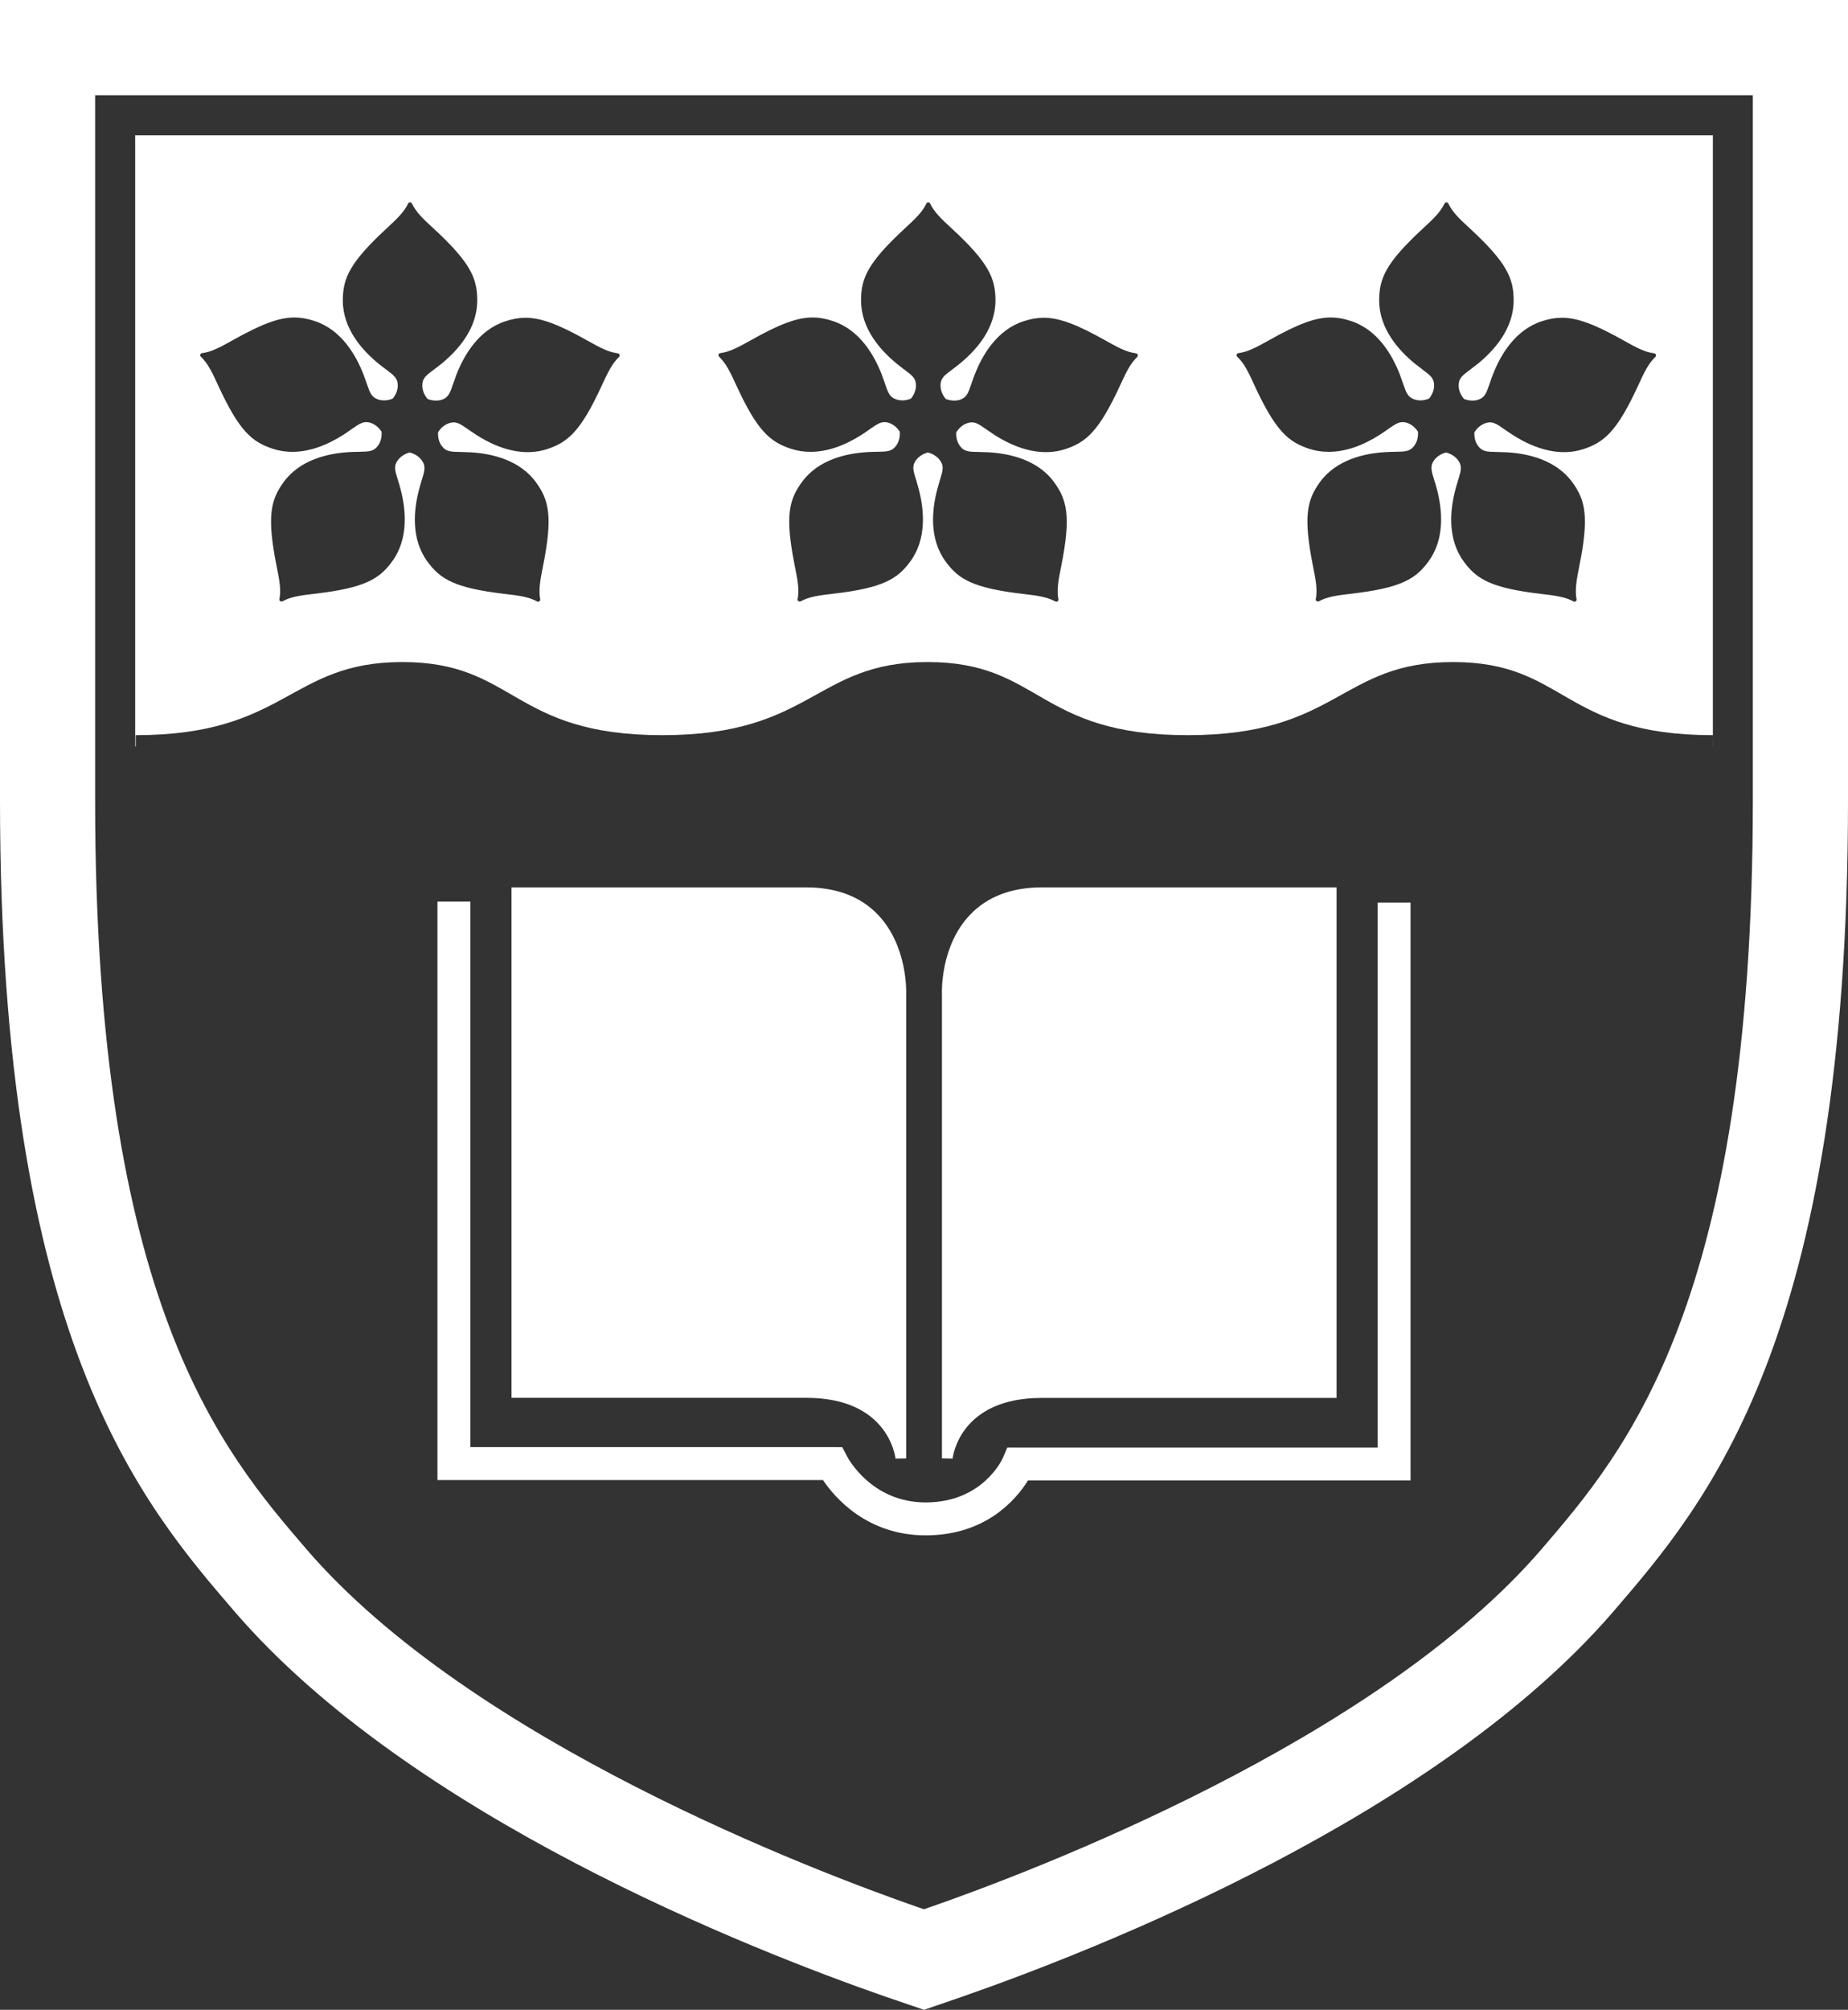<?xml version="1.0" encoding="utf-8"?>
<!-- Generator: Adobe Illustrator 17.0.0, SVG Export Plug-In . SVG Version: 6.00 Build 0)  -->
<!DOCTYPE svg PUBLIC "-//W3C//DTD SVG 1.1//EN" "http://www.w3.org/Graphics/SVG/1.1/DTD/svg11.dtd">
<svg version="1.1" id="Layer_1" xmlns="http://www.w3.org/2000/svg" xmlns:xlink="http://www.w3.org/1999/xlink" x="0px" y="0px"
	 width="41.944px" height="45.597px" viewBox="0 0 41.944 45.597" enable-background="new 0 0 41.944 45.597" xml:space="preserve">
<rect x="0" y="0" width="41.944" height="45.597" fill="#333333" stroke="none"/>
<g>
	<path fill="#FFFFFF" d="M41.944,0v18.159c0,12.21-3.201,15.934-5.321,18.397c-3.993,4.638-11.677,7.662-14.805,8.751l-0.845,0.29
		l-0.861-0.293c-3.117-1.085-10.801-4.108-14.794-8.749C3.198,34.091,0,30.367,0,18.159V0H41.944z M2.159,18.159
		c0,11.407,2.886,14.767,4.797,16.989c3.753,4.36,11.561,7.314,13.866,8.117l0.148,0.051l0.148-0.051
		c2.305-0.803,10.114-3.756,13.869-8.117c1.91-2.222,4.797-5.581,4.797-16.989V2.16H2.159V18.159z"/>
	<path fill="#FFFFFF" d="M19.926,20.752c-0.392-0.411-0.943-0.62-1.633-0.62h-6.684v11.581h6.695c1.845,0,2.014,1.317,2.021,1.379
		l0.243-0.005V22.564C20.569,22.524,20.608,21.466,19.926,20.752"/>
	<path fill="#FFFFFF" d="M30.336,20.132h-6.683c-0.691,0-1.241,0.208-1.634,0.62c-0.683,0.713-0.642,1.771-0.64,1.817v10.517
		l0.243,0.006c0.006-0.062,0.174-1.377,2.021-1.377h6.693V20.132z"/>
	<path fill="#FFFFFF" d="M32.015,20.478h-0.746v12.364h-8.407l-0.097,0.228c-0.015,0.038-0.46,1.016-1.755,1.016
		c-1.232,0-1.765-1.007-1.787-1.05l-0.105-0.203l-0.229-0.002h-8.214V20.455H9.929v13.124h8.75c0.273,0.404,1.005,1.254,2.331,1.254
		c1.381,0,2.064-0.83,2.322-1.245h8.683V20.478z"/>
	<path fill="#FFFFFF" d="M3.068,3.069v13.865H3.08v-0.255c3.433,0,3.479-1.659,6.052-1.659c2.579,0,2.473,1.659,5.901,1.659
		c3.424,0,3.45-1.659,6.021-1.659c2.58,0,2.474,1.659,5.904,1.659c3.428,0,3.449-1.659,6.022-1.659c2.575,0,2.471,1.659,5.897,1.659
		l-0.002,0.255h0.002V3.069H3.068z M14.05,8.099c-0.154,0.145-0.249,0.34-0.389,0.642c-0.48,1.048-0.773,1.294-1.246,1.449
		c-0.482,0.156-1.037,0.042-1.611-0.328c-0.071-0.046-0.132-0.088-0.186-0.126c-0.18-0.126-0.272-0.185-0.419-0.137
		c-0.106,0.034-0.195,0.106-0.257,0.21c-0.006,0.118,0.023,0.224,0.084,0.308c0.095,0.131,0.203,0.133,0.421,0.137
		c0.063,0.001,0.137,0.003,0.222,0.007c0.477,0.026,1.122,0.166,1.496,0.681c0.294,0.404,0.386,0.775,0.159,1.905
		c-0.065,0.325-0.102,0.537-0.063,0.749c0.004,0.017-0.004,0.036-0.02,0.046c-0.007,0.007-0.017,0.009-0.027,0.009
		c-0.008,0-0.016-0.001-0.023-0.006c-0.187-0.101-0.401-0.132-0.731-0.17c-1.145-0.134-1.469-0.336-1.762-0.739
		c-0.376-0.516-0.309-1.174-0.185-1.634c0.02-0.076,0.038-0.142,0.056-0.199l0.005-0.015c0.063-0.201,0.096-0.312,0-0.442
		c-0.062-0.088-0.158-0.151-0.278-0.18c-0.113,0.031-0.206,0.092-0.268,0.176c-0.096,0.131-0.063,0.234,0.003,0.45
		c0.019,0.058,0.041,0.127,0.061,0.207c0.121,0.46,0.187,1.117-0.187,1.632c-0.292,0.404-0.618,0.607-1.762,0.74
		c-0.332,0.038-0.545,0.069-0.731,0.171c-0.006,0.003-0.014,0.005-0.023,0.005H6.387c-0.026,0-0.047-0.022-0.047-0.047
		c0-0.009,0.001-0.017,0.005-0.022c0.035-0.207-0.002-0.417-0.067-0.734c-0.226-1.131-0.133-1.502,0.159-1.906
		c0.376-0.515,1.02-0.655,1.496-0.681c0.085-0.005,0.159-0.006,0.224-0.007c0.216-0.004,0.324-0.006,0.42-0.136
		c0.064-0.089,0.093-0.199,0.083-0.32C8.598,9.696,8.512,9.627,8.411,9.593c-0.148-0.047-0.236,0.008-0.42,0.136
		C7.938,9.766,7.878,9.811,7.807,9.856c-0.41,0.263-0.803,0.395-1.173,0.395H6.634c-0.151,0-0.297-0.022-0.438-0.068
		c-0.475-0.155-0.768-0.4-1.248-1.447C4.809,8.433,4.713,8.24,4.559,8.093C4.545,8.081,4.54,8.062,4.547,8.044
		c0.006-0.018,0.021-0.03,0.039-0.032c0.213-0.028,0.402-0.129,0.692-0.291c0.663-0.373,1.056-0.518,1.405-0.518
		c0.143,0,0.289,0.025,0.456,0.079c0.606,0.198,0.938,0.769,1.11,1.212c0.03,0.08,0.055,0.15,0.076,0.21
		c0.07,0.205,0.105,0.308,0.259,0.359c0.103,0.034,0.219,0.027,0.33-0.02c0.075-0.091,0.114-0.196,0.114-0.3
		c0-0.162-0.087-0.226-0.259-0.356L8.752,8.375C8.704,8.34,8.651,8.298,8.591,8.25C8.222,7.949,7.781,7.457,7.781,6.819
		c0-0.497,0.144-0.851,0.991-1.634c0.243-0.225,0.4-0.374,0.49-0.567C9.269,4.601,9.287,4.59,9.307,4.59
		c0.019,0,0.035,0.011,0.043,0.028C9.443,4.811,9.595,4.96,9.842,5.185c0.848,0.782,0.99,1.136,0.99,1.634
		c0,0.638-0.441,1.13-0.809,1.431C9.96,8.301,9.903,8.344,9.845,8.387c-0.173,0.129-0.26,0.194-0.26,0.356
		c0,0.111,0.042,0.218,0.121,0.309c0.109,0.042,0.22,0.048,0.32,0.018c0.153-0.05,0.188-0.155,0.258-0.36l0.009-0.024
		c0.019-0.054,0.04-0.116,0.066-0.186c0.173-0.444,0.506-1.015,1.113-1.212c0.165-0.054,0.31-0.079,0.454-0.079
		c0.35,0,0.744,0.145,1.405,0.517c0.29,0.163,0.481,0.264,0.692,0.29c0.018,0.003,0.033,0.015,0.038,0.034
		C14.068,8.068,14.063,8.087,14.05,8.099 M25.811,8.1c-0.154,0.145-0.248,0.339-0.387,0.641c-0.482,1.048-0.775,1.294-1.247,1.449
		c-0.482,0.156-1.037,0.042-1.614-0.328c-0.068-0.046-0.129-0.088-0.185-0.127c-0.179-0.125-0.269-0.185-0.418-0.136
		c-0.104,0.034-0.193,0.106-0.256,0.21c-0.007,0.118,0.022,0.224,0.083,0.308c0.094,0.131,0.203,0.133,0.421,0.137
		c0.064,0.001,0.137,0.003,0.223,0.007c0.476,0.026,1.122,0.166,1.496,0.681c0.292,0.404,0.385,0.775,0.159,1.905
		c-0.067,0.326-0.104,0.539-0.063,0.749c0.003,0.017-0.004,0.036-0.019,0.046c-0.01,0.007-0.019,0.009-0.029,0.009
		c-0.007,0-0.014-0.001-0.022-0.006c-0.187-0.101-0.401-0.132-0.731-0.17c-1.146-0.134-1.47-0.336-1.762-0.739
		c-0.376-0.516-0.309-1.174-0.187-1.634c0.02-0.077,0.041-0.143,0.057-0.201l0.004-0.013c0.065-0.208,0.097-0.313,0.002-0.442
		c-0.063-0.088-0.16-0.151-0.278-0.18c-0.113,0.031-0.207,0.092-0.269,0.176c-0.095,0.131-0.062,0.235,0.002,0.442l0.006,0.015
		c0.017,0.058,0.036,0.123,0.056,0.2c0.12,0.46,0.187,1.117-0.187,1.632c-0.293,0.404-0.616,0.607-1.761,0.74
		c-0.331,0.038-0.546,0.069-0.731,0.171c-0.008,0.003-0.016,0.005-0.026,0.005c-0.028-0.003-0.048-0.021-0.048-0.047
		c0-0.009,0.003-0.017,0.007-0.022c0.035-0.208-0.003-0.417-0.067-0.734c-0.227-1.131-0.135-1.502,0.16-1.906
		c0.374-0.515,1.019-0.655,1.495-0.681c0.085-0.005,0.158-0.006,0.222-0.007c0.218-0.004,0.325-0.006,0.421-0.136
		c0.065-0.088,0.093-0.199,0.084-0.32c-0.062-0.098-0.15-0.168-0.249-0.201c-0.146-0.047-0.236,0.008-0.42,0.136
		c-0.052,0.037-0.114,0.082-0.184,0.127c-0.409,0.263-0.802,0.395-1.174,0.395c-0.15,0-0.298-0.022-0.439-0.068
		c-0.474-0.155-0.768-0.4-1.247-1.447c-0.139-0.301-0.233-0.496-0.388-0.643c-0.014-0.012-0.019-0.031-0.012-0.049
		c0.005-0.018,0.02-0.03,0.038-0.032c0.212-0.028,0.402-0.129,0.692-0.291c0.661-0.373,1.056-0.518,1.405-0.518
		c0.143,0,0.288,0.025,0.455,0.079c0.608,0.198,0.94,0.769,1.112,1.212c0.025,0.065,0.044,0.123,0.064,0.175l0.011,0.036
		c0.07,0.204,0.106,0.308,0.26,0.358c0.102,0.034,0.218,0.027,0.33-0.02c0.074-0.091,0.114-0.195,0.114-0.3
		c0-0.162-0.093-0.23-0.262-0.356L20.5,8.367c-0.043-0.035-0.093-0.072-0.148-0.117c-0.368-0.301-0.809-0.795-0.809-1.432
		c0-0.497,0.143-0.85,0.991-1.633c0.244-0.224,0.4-0.374,0.492-0.567c0.007-0.017,0.024-0.028,0.042-0.028
		c0.019,0,0.036,0.011,0.043,0.028c0.092,0.193,0.248,0.342,0.492,0.567c0.847,0.782,0.991,1.135,0.991,1.633
		c0,0.639-0.44,1.131-0.81,1.432c-0.053,0.045-0.103,0.082-0.148,0.116l-0.028,0.021c-0.174,0.129-0.261,0.194-0.261,0.356
		c0,0.111,0.042,0.217,0.12,0.309c0.111,0.042,0.223,0.048,0.32,0.018c0.155-0.051,0.192-0.161,0.259-0.36
		c0.021-0.06,0.045-0.13,0.076-0.21c0.172-0.444,0.505-1.015,1.109-1.212c0.167-0.054,0.313-0.079,0.458-0.079
		c0.348,0,0.743,0.145,1.404,0.517c0.289,0.163,0.478,0.264,0.692,0.29c0.017,0.003,0.033,0.015,0.039,0.034
		C25.829,8.068,25.823,8.087,25.811,8.1 M37.571,8.099c-0.156,0.147-0.249,0.341-0.387,0.642c-0.482,1.048-0.774,1.294-1.248,1.449
		c-0.482,0.156-1.036,0.042-1.61-0.328c-0.067-0.043-0.123-0.082-0.173-0.117L34.14,9.736c-0.18-0.126-0.271-0.186-0.419-0.137
		c-0.105,0.034-0.193,0.106-0.257,0.21c-0.006,0.118,0.022,0.224,0.084,0.308c0.095,0.131,0.203,0.133,0.421,0.137
		c0.064,0.001,0.137,0.003,0.222,0.007c0.477,0.026,1.121,0.166,1.497,0.681c0.293,0.404,0.385,0.775,0.157,1.905
		c-0.065,0.325-0.101,0.537-0.062,0.749c0.004,0.017-0.004,0.036-0.02,0.046c-0.007,0.007-0.018,0.009-0.026,0.009
		c-0.009,0-0.017-0.001-0.023-0.006c-0.186-0.101-0.402-0.132-0.731-0.17c-1.146-0.134-1.47-0.336-1.763-0.739
		c-0.376-0.516-0.308-1.174-0.186-1.634c0.021-0.081,0.043-0.149,0.063-0.214c0.062-0.201,0.095-0.312,0-0.442
		c-0.064-0.088-0.16-0.151-0.279-0.18c-0.113,0.031-0.208,0.092-0.268,0.176c-0.096,0.131-0.064,0.234,0.003,0.45
		c0.019,0.058,0.039,0.127,0.061,0.207c0.12,0.46,0.187,1.117-0.187,1.632c-0.293,0.404-0.618,0.607-1.763,0.74
		c-0.33,0.038-0.544,0.069-0.73,0.171c-0.008,0.003-0.016,0.005-0.025,0.005c-0.023-0.003-0.048-0.021-0.048-0.047
		c0-0.009,0.002-0.017,0.006-0.022c0.035-0.207-0.002-0.417-0.066-0.734c-0.227-1.131-0.134-1.502,0.157-1.906
		c0.376-0.515,1.022-0.655,1.496-0.681c0.086-0.005,0.159-0.006,0.225-0.007c0.216-0.004,0.325-0.006,0.42-0.136
		c0.064-0.088,0.094-0.199,0.084-0.32c-0.063-0.098-0.149-0.167-0.248-0.201c-0.149-0.047-0.237,0.008-0.421,0.136
		c-0.053,0.037-0.113,0.082-0.185,0.127c-0.408,0.263-0.802,0.395-1.171,0.395c-0.154,0-0.301-0.022-0.441-0.068
		c-0.474-0.155-0.765-0.4-1.248-1.447c-0.137-0.303-0.232-0.496-0.388-0.643c-0.013-0.012-0.018-0.031-0.013-0.049
		c0.006-0.018,0.021-0.03,0.04-0.032c0.214-0.028,0.401-0.129,0.692-0.291c0.662-0.373,1.055-0.518,1.405-0.518
		c0.144,0,0.289,0.025,0.455,0.079c0.608,0.198,0.939,0.769,1.111,1.212c0.03,0.08,0.055,0.15,0.075,0.21
		c0.07,0.205,0.105,0.308,0.26,0.359c0.103,0.034,0.218,0.027,0.329-0.02c0.075-0.091,0.115-0.195,0.115-0.3
		c0-0.162-0.087-0.226-0.26-0.356l-0.015-0.012c-0.047-0.035-0.102-0.077-0.162-0.125c-0.369-0.301-0.81-0.793-0.81-1.432
		c0-0.497,0.144-0.85,0.992-1.633c0.245-0.225,0.399-0.375,0.492-0.567c0.007-0.017,0.022-0.028,0.041-0.028
		s0.036,0.011,0.045,0.028c0.091,0.193,0.245,0.342,0.491,0.567c0.846,0.782,0.991,1.135,0.991,1.633
		c0,0.639-0.441,1.131-0.809,1.432c-0.067,0.052-0.125,0.096-0.178,0.137c-0.174,0.129-0.261,0.194-0.261,0.356
		c0,0.111,0.043,0.217,0.122,0.309c0.109,0.042,0.222,0.048,0.319,0.018c0.154-0.05,0.189-0.154,0.26-0.36l0.008-0.024
		c0.018-0.056,0.039-0.117,0.067-0.186c0.172-0.444,0.505-1.015,1.111-1.212c0.165-0.054,0.311-0.079,0.455-0.079
		c0.35,0,0.744,0.145,1.405,0.517c0.288,0.163,0.479,0.264,0.69,0.29c0.02,0.003,0.034,0.015,0.04,0.034
		C37.59,8.068,37.585,8.087,37.571,8.099"/>
</g>
</svg>
